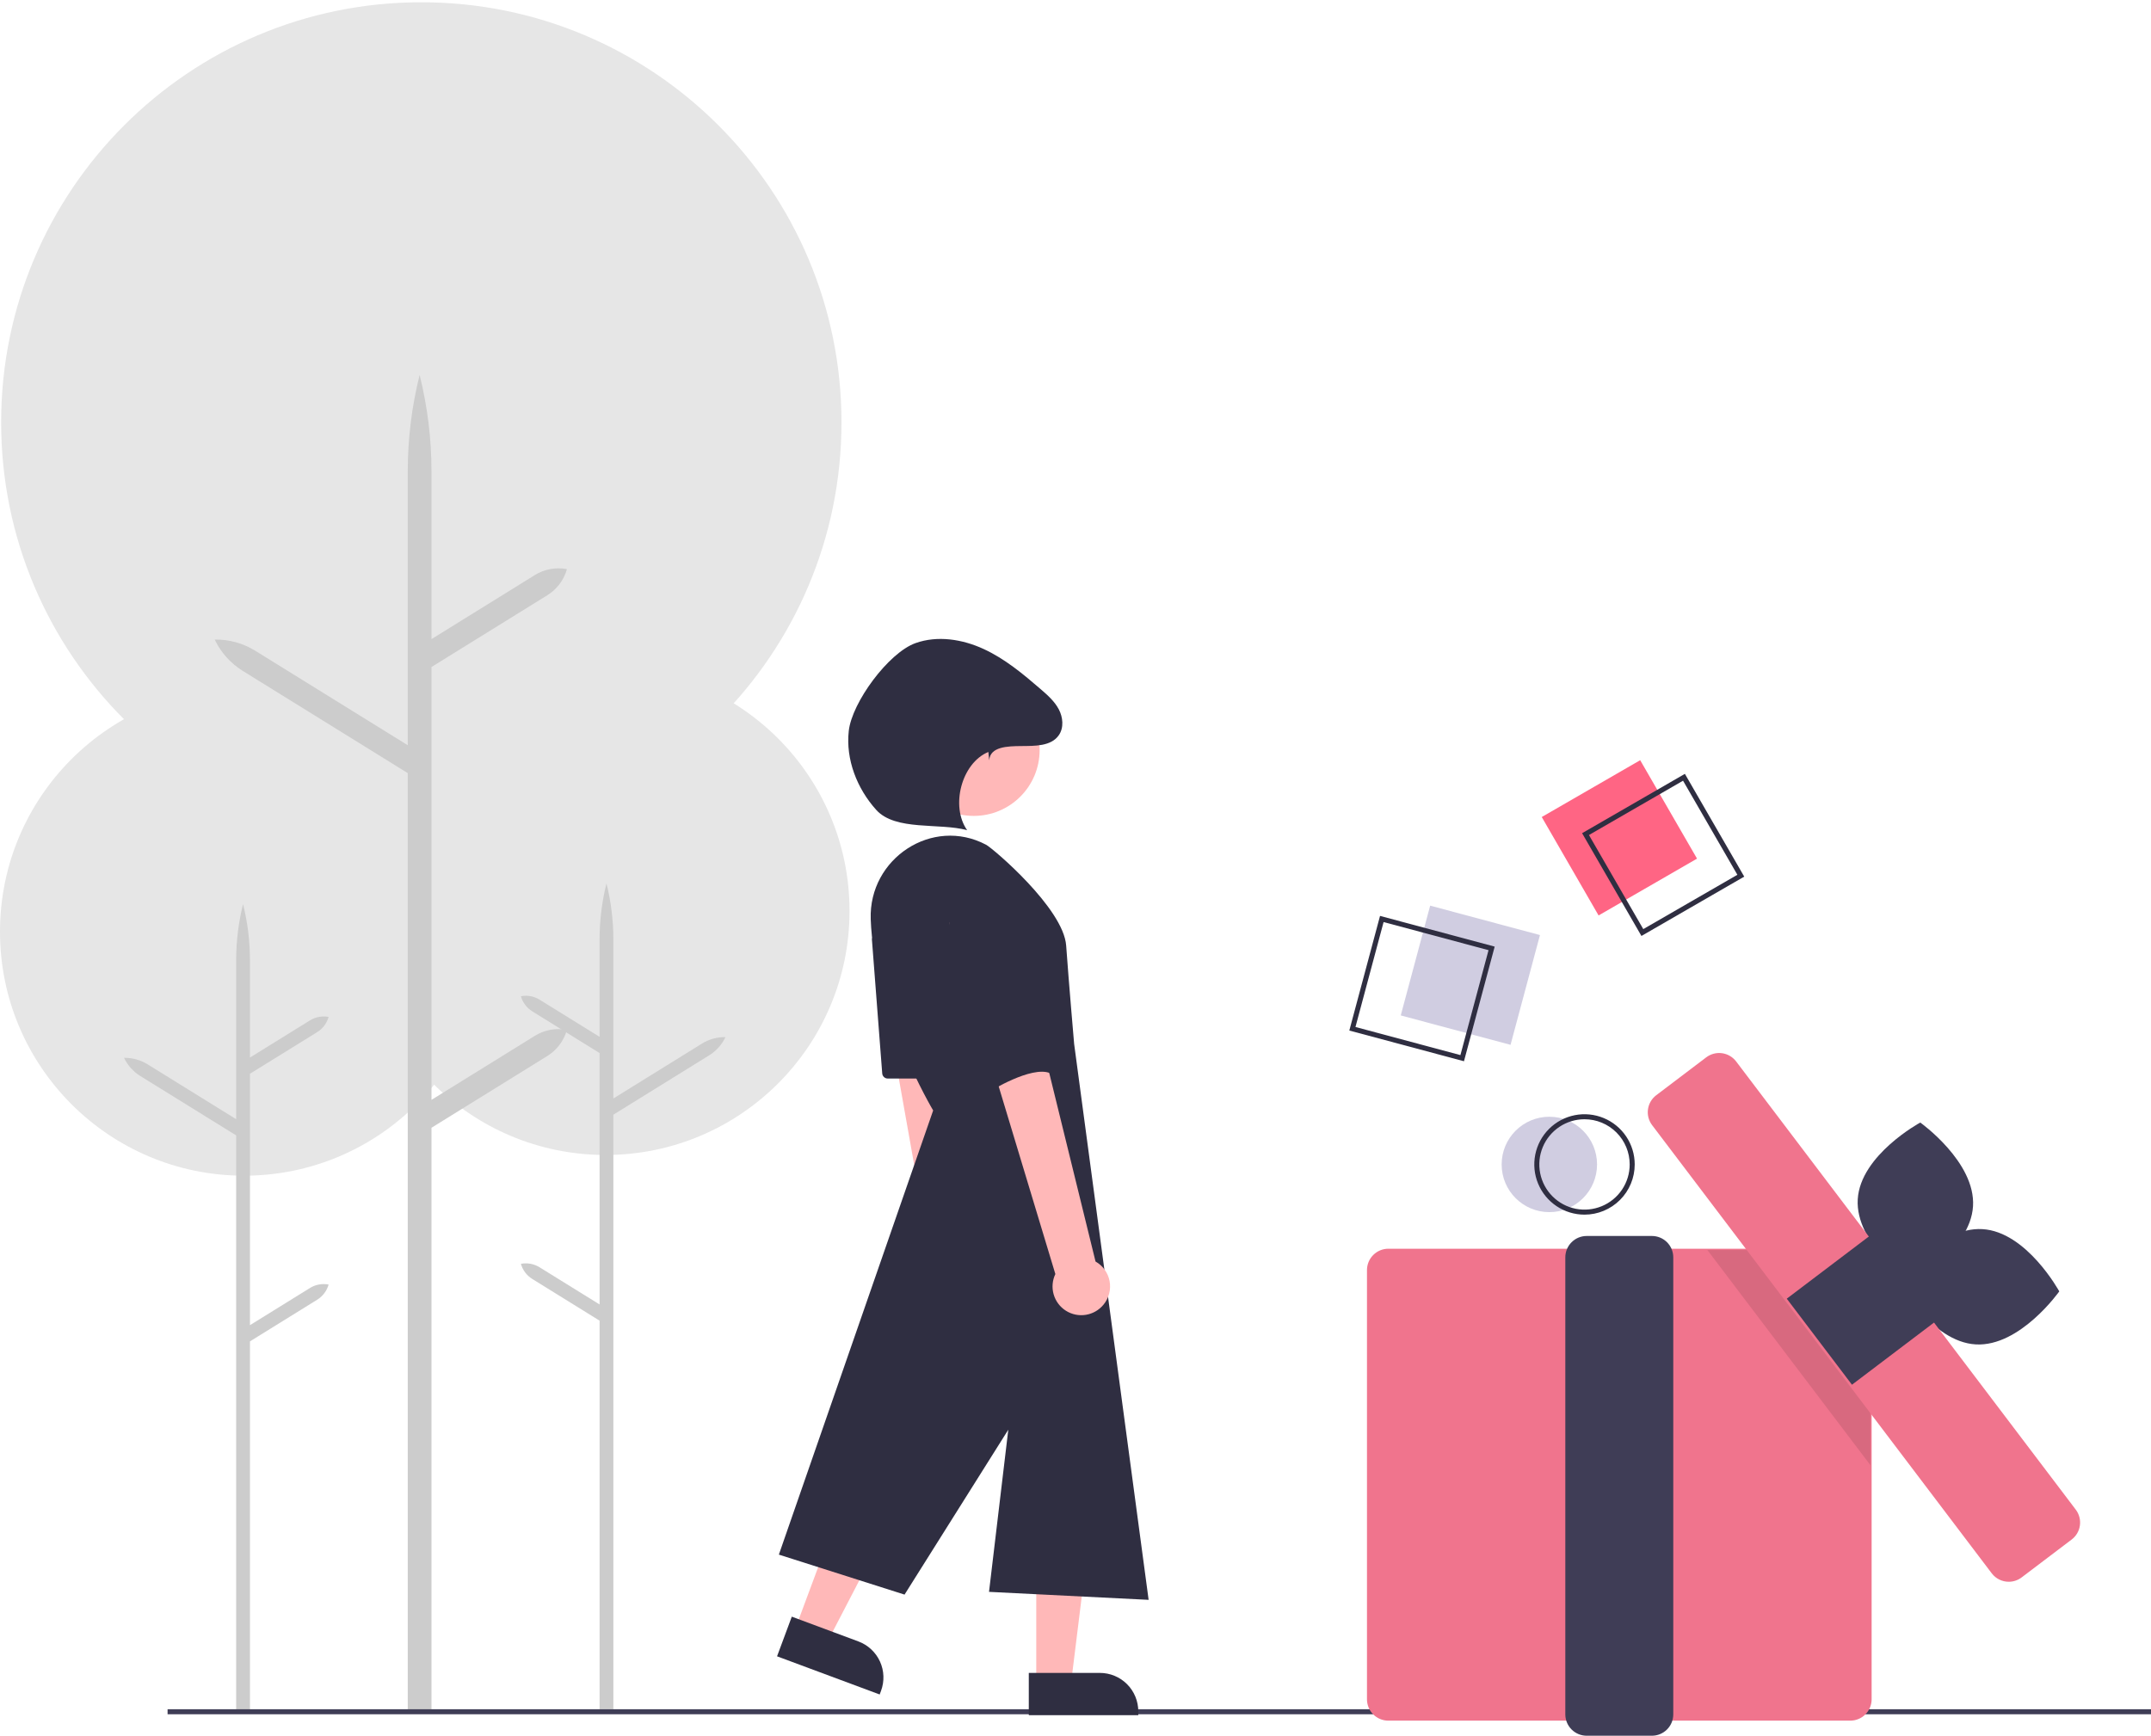 <svg width="311" height="251" viewBox="0 0 311 251" fill="none" xmlns="http://www.w3.org/2000/svg">
<g clip-path="url(#clip0_705_4853)">
<path d="M87.544 167.017C107.031 167.017 122.828 151.22 122.828 131.733C122.828 112.246 107.031 96.449 87.544 96.449C68.057 96.449 52.26 112.246 52.26 131.733C52.26 151.22 68.057 167.017 87.544 167.017Z" fill="#E6E6E6"/>
<path d="M78.011 183.257L86.69 188.635V152.28L76.962 146.251C76.157 145.753 75.57 144.971 75.315 144.059C76.245 143.882 77.207 144.06 78.011 144.558L86.69 149.937V135.839C86.69 133.112 87.025 130.395 87.686 127.749C88.348 130.395 88.682 133.112 88.682 135.839V158.849L101.487 150.914C102.509 150.281 103.692 149.954 104.895 149.974C104.377 151.06 103.558 151.974 102.536 152.608L88.682 161.192V247.169H86.69V190.978L76.962 184.95C76.157 184.452 75.57 183.669 75.315 182.758C76.245 182.58 77.207 182.758 78.011 183.257Z" fill="#CCCCCC"/>
<path d="M35.284 170.013C54.771 170.013 70.568 154.215 70.568 134.729C70.568 115.242 54.771 99.445 35.284 99.445C15.797 99.445 0 115.242 0 134.729C0 154.215 15.797 170.013 35.284 170.013Z" fill="#E6E6E6"/>
<path d="M44.817 186.253L36.138 191.631V155.276L45.866 149.247C46.67 148.749 47.258 147.967 47.513 147.055C46.583 146.878 45.621 147.056 44.817 147.554L36.138 152.933V138.835C36.138 136.108 35.803 133.391 35.142 130.745C34.48 133.391 34.146 136.108 34.146 138.835V161.845L21.341 153.91C20.319 153.277 19.136 152.95 17.933 152.97C18.451 154.056 19.27 154.97 20.292 155.603L34.146 164.188V247.359H36.138V193.974L45.866 187.946C46.67 187.447 47.258 186.665 47.513 185.754C46.583 185.576 45.621 185.754 44.817 186.253Z" fill="#CCCCCC"/>
<path d="M60.915 121.828C94.466 121.828 121.665 94.63 121.665 61.078C121.665 27.527 94.466 0.328 60.915 0.328C27.363 0.328 0.165 27.527 0.165 61.078C0.165 94.63 27.363 121.828 60.915 121.828Z" fill="#E6E6E6"/>
<path d="M77.328 149.789L62.384 159.05V96.455L79.134 86.076C80.519 85.218 81.531 83.871 81.97 82.302C80.37 81.996 78.713 82.302 77.328 83.16L62.384 92.421V68.148C62.384 63.453 61.809 58.775 60.67 54.219C59.531 58.775 58.955 63.453 58.955 68.148V107.765L36.909 94.104C35.149 93.013 33.112 92.451 31.041 92.485C31.932 94.354 33.342 95.928 35.102 97.019L58.955 111.8V247.492H62.384V163.084L79.134 152.705C80.519 151.846 81.531 150.499 81.97 148.93C80.37 148.625 78.713 148.931 77.328 149.789Z" fill="#CCCCCC"/>
<path d="M311 247.169H24.229V247.895H311V247.169Z" fill="#3F3D56"/>
<path d="M237.145 109.931L222.912 118.148L231.13 132.381L245.363 124.164L237.145 109.931Z" fill="#FF6584"/>
<path d="M237.326 135.347L228.745 120.486L243.607 111.905L252.188 126.767L237.326 135.347ZM229.737 120.751L237.592 134.356L251.196 126.501L243.341 112.897L229.737 120.751Z" fill="#2F2E41"/>
<path d="M224.011 175.284C227.82 175.284 230.908 172.196 230.908 168.387C230.908 164.577 227.82 161.49 224.011 161.49C220.202 161.49 217.114 164.577 217.114 168.387C217.114 172.196 220.202 175.284 224.011 175.284Z" fill="#D0CDE1"/>
<path d="M229.093 175.647C227.657 175.647 226.254 175.221 225.06 174.423C223.866 173.625 222.935 172.491 222.386 171.165C221.836 169.838 221.693 168.378 221.973 166.97C222.253 165.562 222.944 164.268 223.96 163.253C224.975 162.238 226.269 161.546 227.677 161.266C229.085 160.986 230.545 161.13 231.872 161.679C233.198 162.229 234.332 163.159 235.13 164.353C235.927 165.547 236.353 166.951 236.353 168.387C236.353 170.312 235.588 172.159 234.227 173.52C232.865 174.882 231.019 175.647 229.093 175.647ZM229.093 161.852C227.801 161.852 226.538 162.236 225.463 162.954C224.389 163.672 223.551 164.692 223.057 165.886C222.562 167.08 222.433 168.394 222.685 169.661C222.937 170.929 223.559 172.093 224.473 173.007C225.387 173.921 226.551 174.543 227.818 174.795C229.086 175.047 230.4 174.918 231.594 174.423C232.788 173.929 233.808 173.091 234.526 172.017C235.244 170.942 235.627 169.679 235.627 168.387C235.627 166.654 234.939 164.992 233.713 163.766C232.488 162.541 230.826 161.852 229.093 161.852Z" fill="#2F2E41"/>
<path d="M267.521 248.82H200.729C199.911 248.819 199.127 248.494 198.548 247.916C197.97 247.337 197.644 246.553 197.643 245.735V183.662C197.644 182.844 197.97 182.059 198.548 181.481C199.127 180.902 199.911 180.577 200.729 180.576H267.521C268.339 180.577 269.124 180.902 269.702 181.481C270.28 182.059 270.606 182.844 270.607 183.662V245.735C270.606 246.553 270.28 247.337 269.702 247.916C269.124 248.494 268.339 248.819 267.521 248.82Z" fill="#F0748D"/>
<path d="M238.844 251H229.406C228.587 250.999 227.803 250.674 227.225 250.095C226.646 249.517 226.321 248.732 226.32 247.914V181.818C226.321 181 226.646 180.215 227.225 179.637C227.803 179.058 228.587 178.733 229.406 178.732H238.844C239.662 178.733 240.446 179.058 241.024 179.637C241.603 180.215 241.928 181 241.929 181.818V247.914C241.928 248.732 241.603 249.517 241.024 250.095C240.446 250.674 239.662 250.999 238.844 251Z" fill="#3F3D56"/>
<path d="M285.267 174.432C284.877 180.835 276.227 185.518 276.227 185.518C276.227 185.518 268.21 179.82 268.6 173.416C268.99 167.013 277.64 162.329 277.64 162.329C277.64 162.329 285.657 168.028 285.267 174.432Z" fill="#3F3D56"/>
<path d="M285.659 194.411C279.254 194.041 274.544 185.405 274.544 185.405C274.544 185.405 280.218 177.37 286.622 177.741C293.027 178.111 297.737 186.746 297.737 186.746C297.737 186.746 292.063 194.781 285.659 194.411Z" fill="#3F3D56"/>
<path opacity="0.1" d="M270.425 188.17V211.867L246.855 180.758H264.81L270.425 188.17Z" fill="black"/>
<path d="M290.435 228.734C289.958 228.735 289.487 228.625 289.059 228.413C288.632 228.201 288.26 227.893 287.972 227.513L238.867 162.702C238.622 162.379 238.444 162.011 238.341 161.619C238.239 161.227 238.214 160.819 238.27 160.418C238.325 160.016 238.459 159.63 238.664 159.28C238.868 158.93 239.14 158.624 239.463 158.38L246.696 152.899C247.019 152.654 247.387 152.476 247.779 152.373C248.171 152.271 248.58 152.247 248.981 152.302C249.382 152.357 249.769 152.491 250.119 152.696C250.468 152.901 250.774 153.172 251.019 153.495L300.124 218.306C300.368 218.629 300.547 218.997 300.649 219.389C300.752 219.781 300.776 220.189 300.721 220.59C300.666 220.992 300.532 221.378 300.327 221.728C300.122 222.078 299.851 222.384 299.528 222.628L292.294 228.109C291.759 228.515 291.106 228.735 290.435 228.734Z" fill="#F0748D"/>
<path d="M270.779 178.373L258.338 187.8L267.764 200.241L280.205 190.815L270.779 178.373Z" fill="#3F3D56"/>
<path d="M206.779 130.963L202.525 146.838L218.4 151.091L222.654 135.217L206.779 130.963Z" fill="#D0CDE1"/>
<path d="M211.666 153.465L195.09 149.023L199.531 132.447L216.107 136.888L211.666 153.465ZM195.979 148.51L211.152 152.576L215.218 137.402L200.045 133.336L195.979 148.51Z" fill="#2F2E41"/>
<path d="M141.842 191.993C142.279 191.575 142.618 191.067 142.836 190.503C143.055 189.94 143.147 189.336 143.107 188.733C143.066 188.131 142.894 187.544 142.603 187.015C142.311 186.486 141.907 186.027 141.419 185.671L134.753 131.936L126.141 134.497L135.439 186.791C134.895 187.65 134.685 188.679 134.85 189.683C135.014 190.686 135.541 191.595 136.33 192.236C137.119 192.877 138.116 193.207 139.132 193.162C140.148 193.117 141.113 192.701 141.842 191.993Z" fill="#FFB8B8"/>
<path d="M149.826 243.354H154.863L157.261 223.924H149.826V243.354Z" fill="#FFB8B8"/>
<path d="M164.578 248.031H148.747V241.915H159.021C160.495 241.915 161.908 242.5 162.951 243.542C163.993 244.585 164.578 245.998 164.578 247.472V248.031Z" fill="#2F2E41"/>
<path d="M114.991 235.508L119.713 237.264L128.733 219.889L121.765 217.297L114.991 235.508Z" fill="#FFB8B8"/>
<path d="M127.187 245.035L112.349 239.515L114.481 233.782L124.111 237.364C125.493 237.878 126.613 238.92 127.227 240.26C127.84 241.6 127.896 243.129 127.382 244.51L127.187 245.035Z" fill="#2F2E41"/>
<path d="M140.789 117.987C146.05 117.987 150.314 113.723 150.314 108.462C150.314 103.202 146.05 98.938 140.789 98.938C135.529 98.938 131.265 103.202 131.265 108.462C131.265 113.723 135.529 117.987 140.789 117.987Z" fill="#FFB8B8"/>
<path d="M125.892 132.907C125.593 124.134 134.814 118.048 142.571 122.156C143.56 122.679 153.766 131.35 154.15 136.734C154.535 142.119 155.304 150.965 155.304 150.965L166.073 231.349L142.996 230.195L145.783 206.746L130.783 230.592L112.612 224.81L134.92 160.58C134.92 160.58 126.344 146.202 125.892 132.907Z" fill="#2F2E41"/>
<path d="M126.073 135.961L127.555 155.225C127.57 155.426 127.661 155.614 127.809 155.751C127.957 155.889 128.152 155.965 128.353 155.965H134.874C135.005 155.965 135.135 155.932 135.251 155.87C135.367 155.808 135.466 155.718 135.54 155.608C135.613 155.499 135.658 155.373 135.671 155.242C135.683 155.111 135.664 154.978 135.613 154.857L127.611 135.593C127.538 135.417 127.405 135.273 127.235 135.186C127.065 135.1 126.87 135.077 126.685 135.121C126.5 135.166 126.336 135.275 126.224 135.429C126.112 135.583 126.059 135.771 126.073 135.961Z" fill="#2F2E41"/>
<path d="M159.557 188.655C159.941 188.189 160.218 187.644 160.369 187.059C160.52 186.475 160.541 185.864 160.431 185.27C160.32 184.676 160.081 184.114 159.729 183.622C159.378 183.131 158.923 182.723 158.397 182.426L145.488 129.841L137.234 133.392L152.588 184.238C152.149 185.155 152.061 186.201 152.342 187.179C152.622 188.156 153.252 188.997 154.111 189.541C154.969 190.086 155.998 190.296 157.002 190.133C158.006 189.97 158.915 189.444 159.557 188.655Z" fill="#FFB8B8"/>
<path d="M138.381 125.196C138.381 125.196 135.689 130.58 138.381 140.196C141.073 149.811 142.996 157.888 142.996 157.888C142.996 157.888 149.15 154.042 151.842 155.196C154.535 156.349 147.584 129.564 147.584 129.564C147.584 129.564 143.381 120.58 138.381 125.196Z" fill="#2F2E41"/>
<path d="M143.024 109.948C143.153 107.972 145.646 107.904 147.627 107.886C149.607 107.867 151.975 107.938 153.096 106.305C153.836 105.225 153.695 103.727 153.083 102.57C152.471 101.413 151.465 100.523 150.475 99.667C147.919 97.457 145.284 95.264 142.216 93.849C139.147 92.435 135.551 91.863 132.368 92.999C128.459 94.394 123.174 101.575 122.717 105.701C122.261 109.827 123.91 114.033 126.689 117.116C129.469 120.199 135.83 118.955 139.834 120.052C137.4 116.607 139.004 110.348 142.903 108.739L143.024 109.948Z" fill="#2F2E41"/>
</g>
<defs>
<clipPath id="clip0_705_4853">
<rect width="311" height="250.672" fill="white" transform="translate(0 0.328)"/>
</clipPath>
</defs>
</svg>
